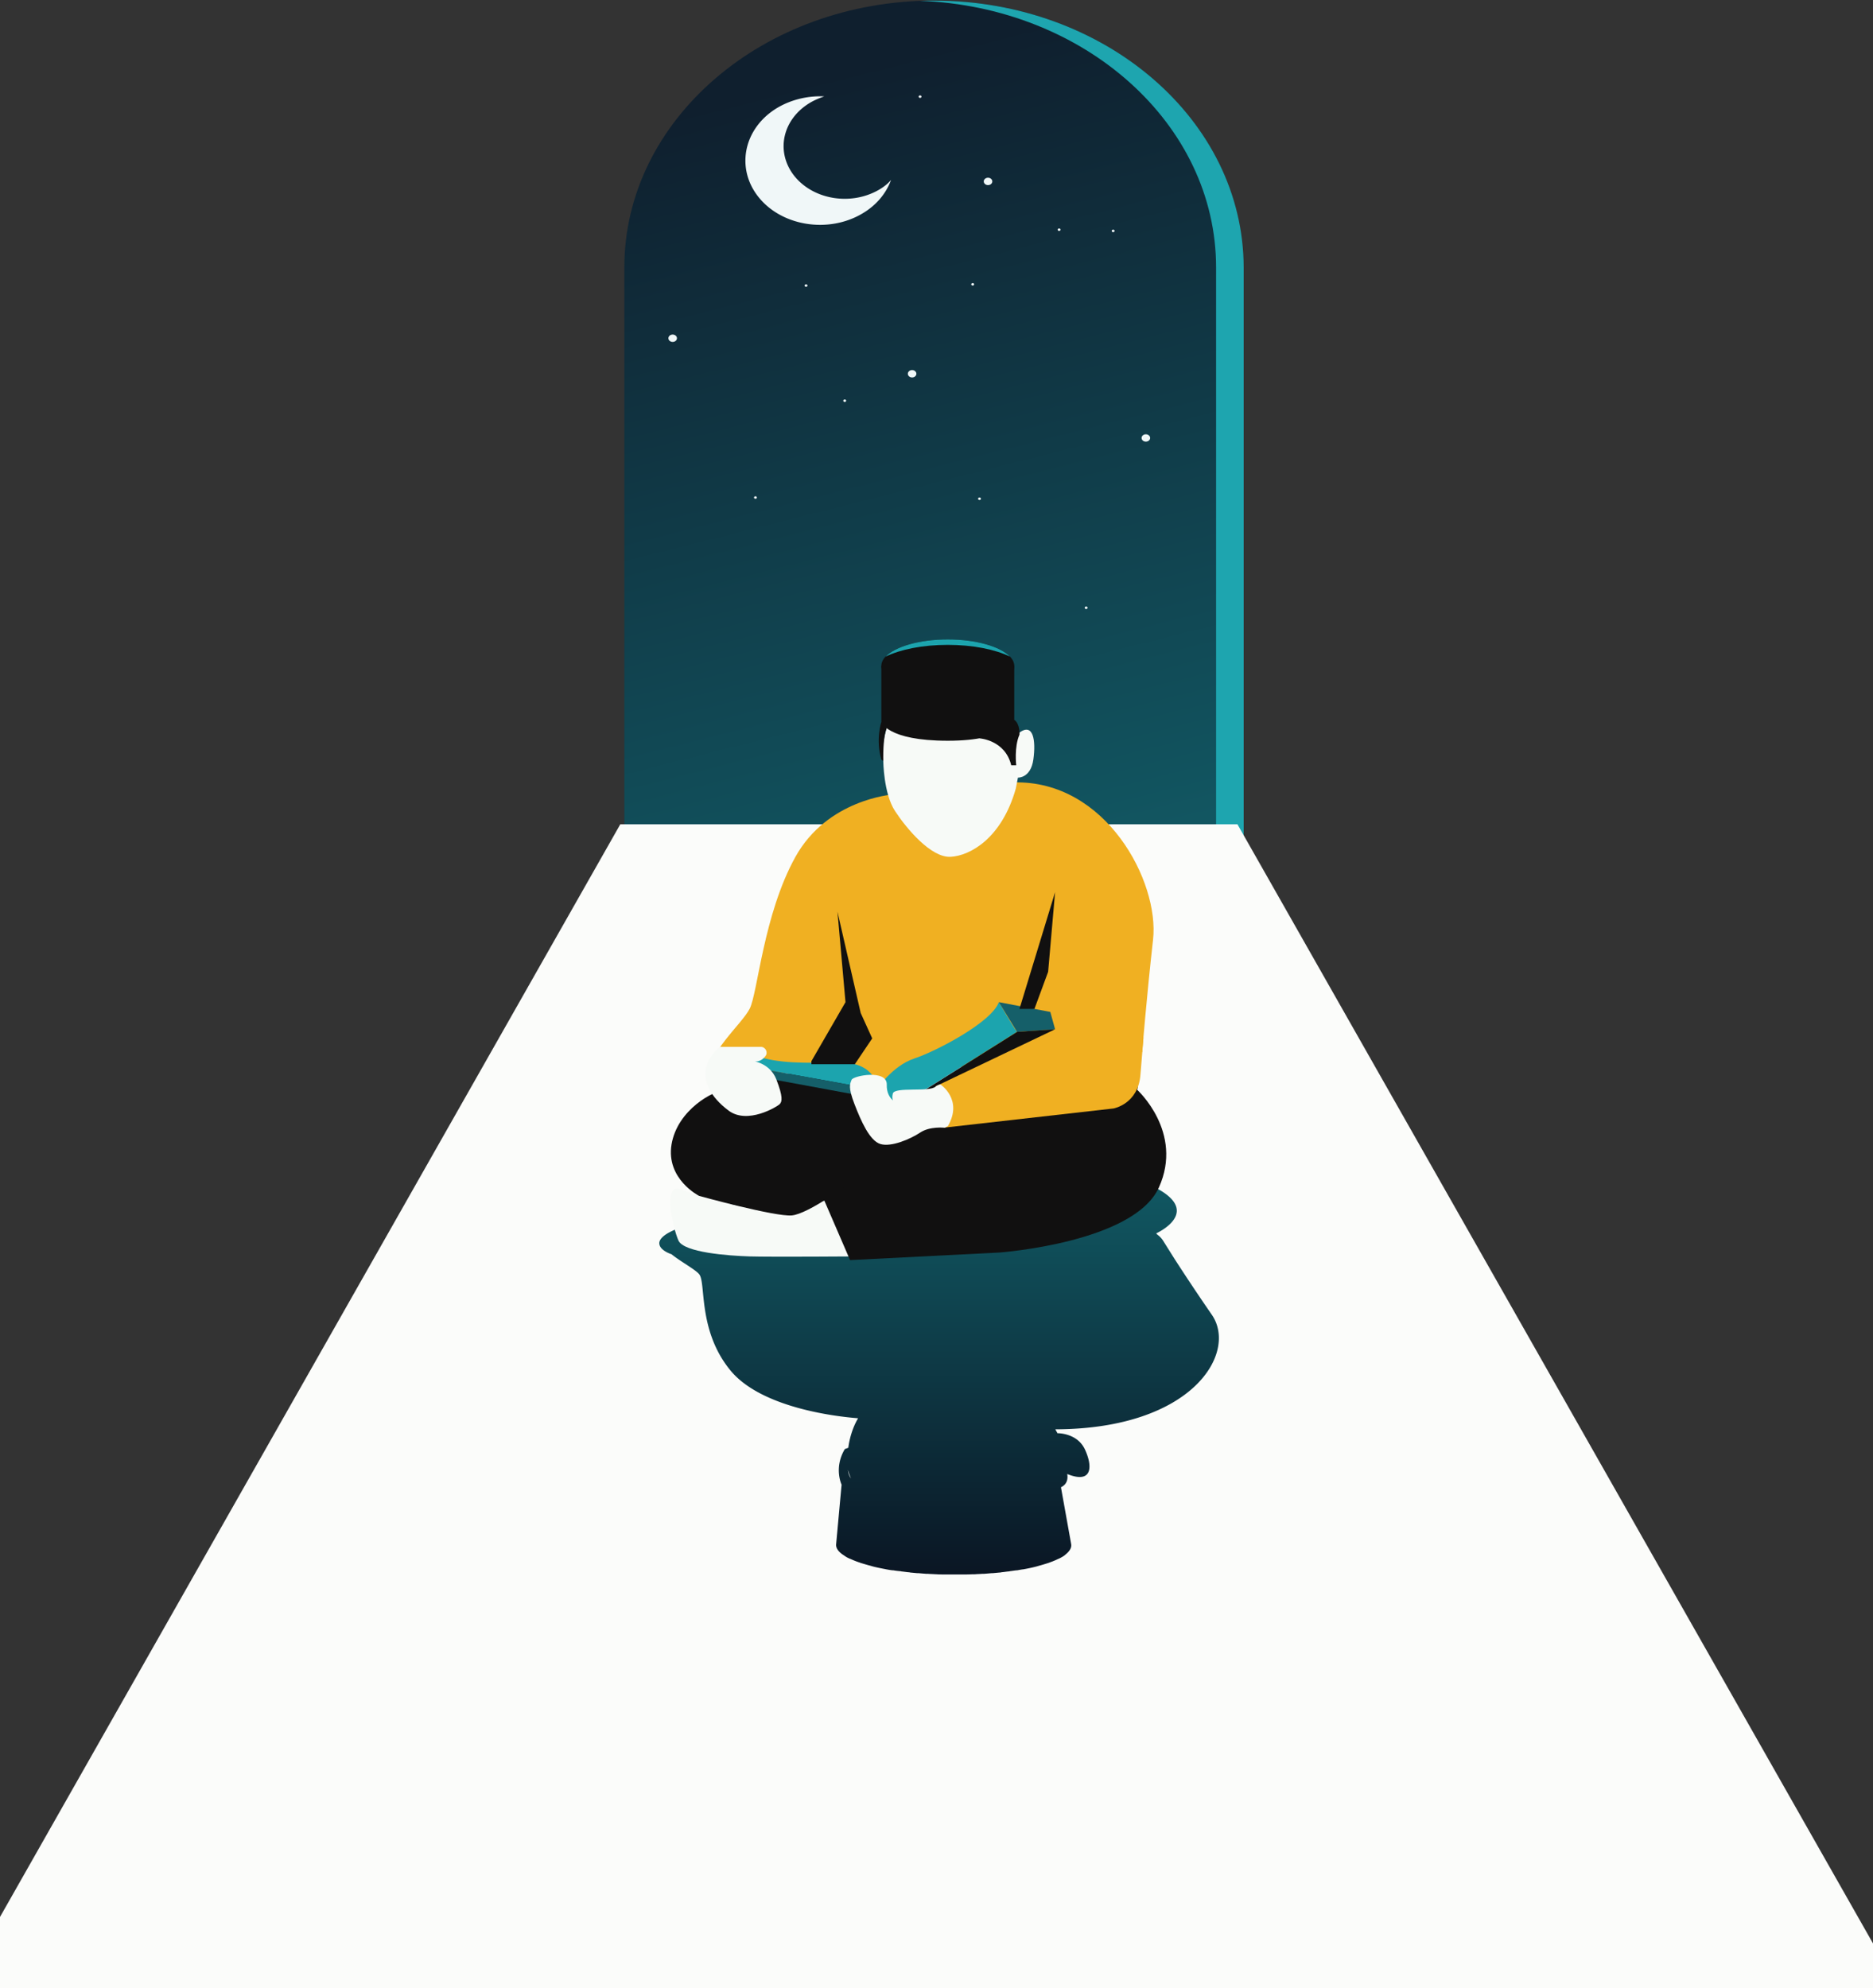 <svg width="375" height="398" fill="none" xmlns="http://www.w3.org/2000/svg">
  <rect width="100%" height="100%" fill="#333333" stroke="none"/>
  <defs>
    <linearGradient id="paint0_linear" x1="236.704" y1="256.413" x2="175.087" y2="12.759" gradientUnits="userSpaceOnUse">
      <stop stop-color="#13747D"/>
      <stop offset="1" stop-color="#0F1F2E"/>
    </linearGradient>
    <linearGradient id="paint1_linear" x1="188.027" y1="321.03" x2="188.027" y2="203.602" gradientUnits="userSpaceOnUse">
      <stop stop-color="#0A111F"/>
      <stop offset="1" stop-color="#13747D"/>
    </linearGradient>
  </defs>
  <path d="M187 .118c-34.217 0-62 23.887-62 53.415v121.642h123.943V53.533C248.943 24.005 221.217.118 187 .118z" fill="url(#paint0_linear)"/>
  <path d="M187 .118c-.911 0-1.879 0-2.79.049 32.964 1.226 59.268 24.623 59.268 53.366v121.642H249V53.533C248.943 24.005 221.217.118 187 .118z" fill="#1EA5AF"/>
  <path d="M176.069 37.935c-5.58 3.286-13.152 2.109-17.023-2.698-3.814-4.807-2.448-11.33 3.131-14.666.911-.54 1.879-.932 2.847-1.275-3.188-.147-6.49.589-9.337 2.256-6.775 4.022-8.483 12.066-3.815 17.903 4.669 5.837 14.006 7.309 20.781 3.287 2.847-1.668 4.782-4.071 5.75-6.72-.626.736-1.423 1.373-2.334 1.913zM198.671 36.316c0 .195-.09.383-.25.52a.927.927 0 01-.604.216.931.931 0 01-.604-.215.689.689 0 01-.25-.52c0-.196.09-.383.25-.521a.931.931 0 01.604-.215c.227 0 .444.077.604.215.16.138.25.325.25.52zM230.269 87.671c0 .195-.09.382-.25.52a.927.927 0 01-.604.216.93.93 0 01-.604-.216.689.689 0 01-.25-.52c0-.195.09-.382.25-.52a.93.93 0 01.604-.216c.227 0 .444.078.604.216.16.138.25.325.25.52zM183.47 74.82c0 .195-.09.382-.25.52a.927.927 0 01-.604.216.93.93 0 01-.604-.216.689.689 0 01-.25-.52c0-.195.09-.382.25-.52a.93.93 0 01.604-.216c.227 0 .444.078.604.216.16.138.25.325.25.52zM135.533 67.708c0 .195-.09.382-.251.52a.927.927 0 01-.603.216.927.927 0 01-.604-.216.688.688 0 01-.25-.52c0-.195.09-.382.25-.52a.928.928 0 01.604-.216c.226 0 .443.078.603.216a.687.687 0 01.251.52zM212.336 45.98c0 .065-.03.127-.084.173a.308.308 0 01-.201.072.311.311 0 01-.202-.072.231.231 0 01-.083-.173c0-.066.03-.128.083-.174a.311.311 0 01.202-.072c.075 0 .148.026.201.072a.229.229 0 01.084.174zM184.496 19.346c0 .065-.03.127-.084.173a.308.308 0 01-.201.072.311.311 0 01-.202-.072.231.231 0 01-.083-.173.23.23 0 01.083-.174.311.311 0 01.202-.072c.075 0 .148.026.201.072a.228.228 0 01.084.174zM195.028 56.917c0 .066-.03.128-.083.174a.311.311 0 01-.202.072.308.308 0 01-.201-.072.229.229 0 01-.084-.174c0-.065.03-.127.084-.173a.308.308 0 01.201-.072c.076 0 .148.026.202.072a.231.231 0 01.083.173zM151.532 99.59c0 .066-.03.128-.084.174a.308.308 0 01-.201.072.31.31 0 01-.202-.072.231.231 0 01-.083-.173.23.23 0 01.083-.174.31.31 0 01.202-.072c.075 0 .148.026.201.072a.228.228 0 01.084.174zM223.153 46.225c0 .065-.03.127-.083.173a.312.312 0 01-.202.072.309.309 0 01-.201-.072.229.229 0 01-.084-.173c0-.066.03-.128.084-.174a.309.309 0 01.201-.072c.076 0 .148.026.202.072a.231.231 0 01.083.174zM196.395 99.836c0 .065-.03.127-.084.173a.304.304 0 01-.201.072.306.306 0 01-.202-.072.23.23 0 01-.083-.173c0-.065.03-.128.083-.174a.311.311 0 01.202-.072c.075 0 .148.026.201.072a.229.229 0 01.084.174zM217.745 121.663a.23.23 0 01-.084.174.309.309 0 01-.201.072.31.31 0 01-.202-.072.234.234 0 01-.084-.174c0-.065.031-.128.084-.174a.31.31 0 01.202-.072c.075 0 .148.026.201.072a.23.23 0 01.084.174zM169.408 80.216a.23.23 0 01-.083.174.311.311 0 01-.202.072.308.308 0 01-.201-.072.228.228 0 01-.084-.174c0-.065.03-.128.084-.174a.308.308 0 01.201-.072c.076 0 .148.026.202.072a.231.231 0 01.083.174zM161.666 57.163c0 .065-.03.127-.084.174a.308.308 0 01-.201.071.311.311 0 01-.202-.072.231.231 0 01-.083-.173c0-.065.03-.128.083-.174a.311.311 0 01.202-.072c.075 0 .148.026.201.072a.229.229 0 01.084.174z" fill="#F0F7F8"/>
  <path d="M247.751 165H124.192L-24 426h420L247.751 165z" fill="#FBFCFA"/>
  <path d="M242.596 263.143a431.729 431.729 0 01-7.393-11.074l-2.348-3.734a4.43 4.43 0 00-1.174-1.216.516.516 0 00-.217-.217s8.653-3.865.956-8.555c-7.088-4.3-34.483-5.038-34.483-5.038l-30.005-.564-.348.26c-4.261 0-16.35-.043-19.829 0h-.652c.565.13.956.217 1.087.217 1 .131 2.348 5.819 2.348 5.819l-16.003 7.383c-1.826.868-2.652 1.78-2.522 2.605.174 1.347 2.436 2.042 2.436 2.042 1.869 1.519 4.783 3.039 5.566 4.038 1.348 1.781-.305 11.204 6.174 19.151 6.088 7.513 21.047 9.293 25.613 9.641-1.652 2.779-1.957 5.906-1.957 5.906l-.695.26c-2.262 3.779-.653 7.122-.653 7.122l-1.087 11.899c-.087.738.392 1.477 1.348 2.128.218.13.435.304.653.434.217.131.478.261.782.391h.044c.565.261 1.174.521 1.87.738.043 0 .043 0 .087.044.695.217 1.435.434 2.261.651.043 0 .087.044.13.044.783.217 1.653.391 2.566.564.087 0 .13.044.217.044.435.087.913.173 1.392.217h.13c.435.087.913.13 1.348.174.087 0 .174 0 .218.043.478.043 1 .13 1.478.174.087 0 .174 0 .261.043.478.044.913.087 1.392.13h.261l1.565.131h.348c.478.043 1 .043 1.522.087h.174c.565.043 1.087.043 1.652.043H193.371c.565 0 1.13-.043 1.652-.043h.174c.522-.044 1-.044 1.479-.087h.348l1.565-.131h.217c.479-.043.914-.086 1.392-.13.087 0 .174 0 .261-.043.522-.044 1-.131 1.478-.174.087 0 .174 0 .218-.043.435-.044.913-.131 1.348-.174h.13c.479-.087.913-.174 1.348-.217.087 0 .131-.044.218-.044a31.195 31.195 0 002.522-.564c.043 0 .087-.044.13-.044a46.02 46.02 0 002.175-.651c.043 0 .043 0 .087-.044a13.655 13.655 0 001.782-.738h.044c.261-.13.522-.26.739-.391.218-.13.435-.26.609-.434.87-.695 1.305-1.39 1.174-2.128l-2.044-11.377c1.479-.695 1.348-2.085 1.261-2.649 5.045 2.041 5.132-1.52 3.523-4.951-1.566-3.301-5.479-3.214-5.479-3.214l-.435-.781c27.7-.087 36.571-15.46 31.309-22.973zm-72.838 31.093c.305.999.609 1.694.609 1.694-.304-.391-.522-.999-.609-1.694z" fill="url(#paint1_linear)"/>
  <path d="M165.019 240.344s-9.828 1.564-12.002 1.694c-2.175.13-12.524-2.085-16.525-3.909-4-1.823-1.739 7.817-.652 10.206 1.087 2.388 10.002 3.039 14.263 3.17 4.262.13 21.308 0 21.308 0l-3.914-11.204-2.478.043z" fill="#F7FAF7"/>
  <path d="M223.941 210.597s4.609 5.385 3.74 7.556c0 0 9.349 8.468 4.348 19.542-5.001 11.074-31.918 13.028-31.918 13.028l-29.918 1.52-5.914-13.679 22.134-15.2 7.741-6.904 11.436-6.905 17.307-2.997 1.044 4.039z" fill="#111010"/>
  <path d="M139.971 239.389s-6.653-3.344-5.523-10.292c1.175-6.948 8.393-10.857 11.002-10.987 2.609-.13 12.002-4.126 17.655-3.431 5.653.695 14.698 4.126 14.698 4.126l.739 8.728 10.306-2.909s6.219 4.907 5.219 5.341c-1.001.435-23.874 6.818-23.874 6.818s-8.305 6.21-11.654 6.514c-3.348.304-18.568-3.908-18.568-3.908z" fill="#111010"/>
  <path d="M178.673 159.05s-13.046.955-19.438 12.507c-6.392 11.551-7.523 27.185-9.132 30.355-1.609 3.17-8.827 9.119-8.262 14.027l15.959-1.303 19.742 2.475 14.35-3.474 20.264-2.171 16.525-.869s.869-10.857 2.174-22.495c1.305-11.638-9.436-31.918-27.83-31.484l-24.352 2.432z" fill="#F0B022"/>
  <path d="M175.498 218.11s3.175-4.777 7.523-6.21c4.349-1.433 15.525-7.252 16.96-11.291 0 0 2.739 4.777 3.609 5.949l-24.352 15.33-3.74-3.778z" fill="#1CA4AE"/>
  <path d="M199.981 200.609l10.305 1.954.957 3.474-7.61.521-3.652-5.949z" fill="#155F69"/>
  <path d="M168.236 212.682c-7.044.086-12.393.304-17.176-1.433l-7.175 1.172 31.613 5.732.261-.347c0-.044-.478-5.168-7.523-5.124z" fill="#1CA4AE"/>
  <path d="M143.885 212.421v1.65l31.309 5.776.304-1.737-31.613-5.689z" fill="#155F69"/>
  <path d="M211.243 206.037l-23.569 15.851h-8.392l24.351-15.33 7.61-.521z" fill="#111010"/>
  <path d="M144.233 209.555h8.088c.957 0 1.522 1.129.913 1.867-.565.738-1.435 1.303-2.566.956 0 0 3.479.347 4.784 3.734 1.304 3.387 1.174 4.386.652 4.907-.522.522-6.436 4.126-10.219 1.303-3.783-2.823-5.131-5.949-4.479-8.685.696-2.736 2.827-4.082 2.827-4.082z" fill="#F7FAF7"/>
  <path d="M207.112 201.955l2.74-7.426 1.391-15.937-7.131 23.363h3zM162.453 212.421l6.827-11.812-1.609-18.109 4.653 20.28 2.305 5.081-3.479 5.168h-8.697v-.608z" fill="#111010"/>
  <path d="M176.846 152.319s.044 6.514 2.349 10.031c2.304 3.518 7.218 9.38 11.132 9.163 3.914-.217 10.219-3.691 13.045-13.636l.435-2.214s2.566.13 3.088-3.648c.521-3.778 0-7.426-2.827-5.342-2.826 2.128-3.522.348-3.522.348l-7.654-3.518h-6.218l-7.958.999-1.217 1.259c.043.044-1.218 3.865-.653 6.558z" fill="#F7FAF7"/>
  <path d="M203.068 133.298c0 1.405-1.402 2.753-3.897 3.746-2.496.994-5.88 1.552-9.409 1.552-1.748 0-3.478-.137-5.093-.403-1.614-.266-3.081-.657-4.317-1.149-1.235-.492-2.215-1.076-2.884-1.719-.669-.642-1.013-1.331-1.013-2.027 0-.696.344-1.385 1.013-2.027.669-.643 1.649-1.227 2.884-1.719 1.236-.492 2.703-.882 4.317-1.149a31.605 31.605 0 015.093-.403c3.529 0 6.913.558 9.409 1.552 2.495.993 3.897 2.341 3.897 3.746z" fill="#111010"/>
  <path d="M189.762 129.086c5 0 9.479.912 12.436 2.345-1.913-1.998-6.74-3.431-12.436-3.431-5.697 0-10.524 1.433-12.437 3.431 2.957-1.433 7.392-2.345 12.437-2.345z" fill="#1CA4AE"/>
  <path d="M176.846 152.319s-.13-4.864.696-6.558l-1.087-1.259s-1.174 3.474 0 7.556l.391.261z" fill="#111010"/>
  <path d="M176.455 133.298v11.204s1.087 3.778 13.307 3.778c12.219 0 13.306-4.256 13.306-4.256v-10.726h-26.613z" fill="#111010"/>
  <path d="M196.11 147.802s5.132.304 6.349 5.385h1s-.435-3.647.653-6.123c0 0 .174-2.084-1.044-2.996l-6.958 3.734z" fill="#111010"/>
  <path d="M211.243 206.037l-23.917 11.421 1.87 8.251 33.745-3.821s4.957-.869 5.392-6.775l.609-7.425-17.699-1.651z" fill="#F0B022"/>
  <path d="M189.762 225.449c3.13-5.342-1.479-8.381-1.479-8.381-.348.086-.696.217-.957.434-1.217 1.172-8.175 0-8.566 1.39-.131.521-.131.955 0 1.389-.696-.651-1.261-1.65-1.218-3.127.131-3.17-6.74-1.823-7.044-.998-.305.825-.74 1.433.565 4.82 1.305 3.387 3.044 7.383 5.218 8.034 2.174.651 6.001-.999 7.958-2.302 1.957-1.302 4.914-.955 4.914-.955.217-.13.435-.217.609-.304z" fill="#F7FAF7"/>

</svg>

